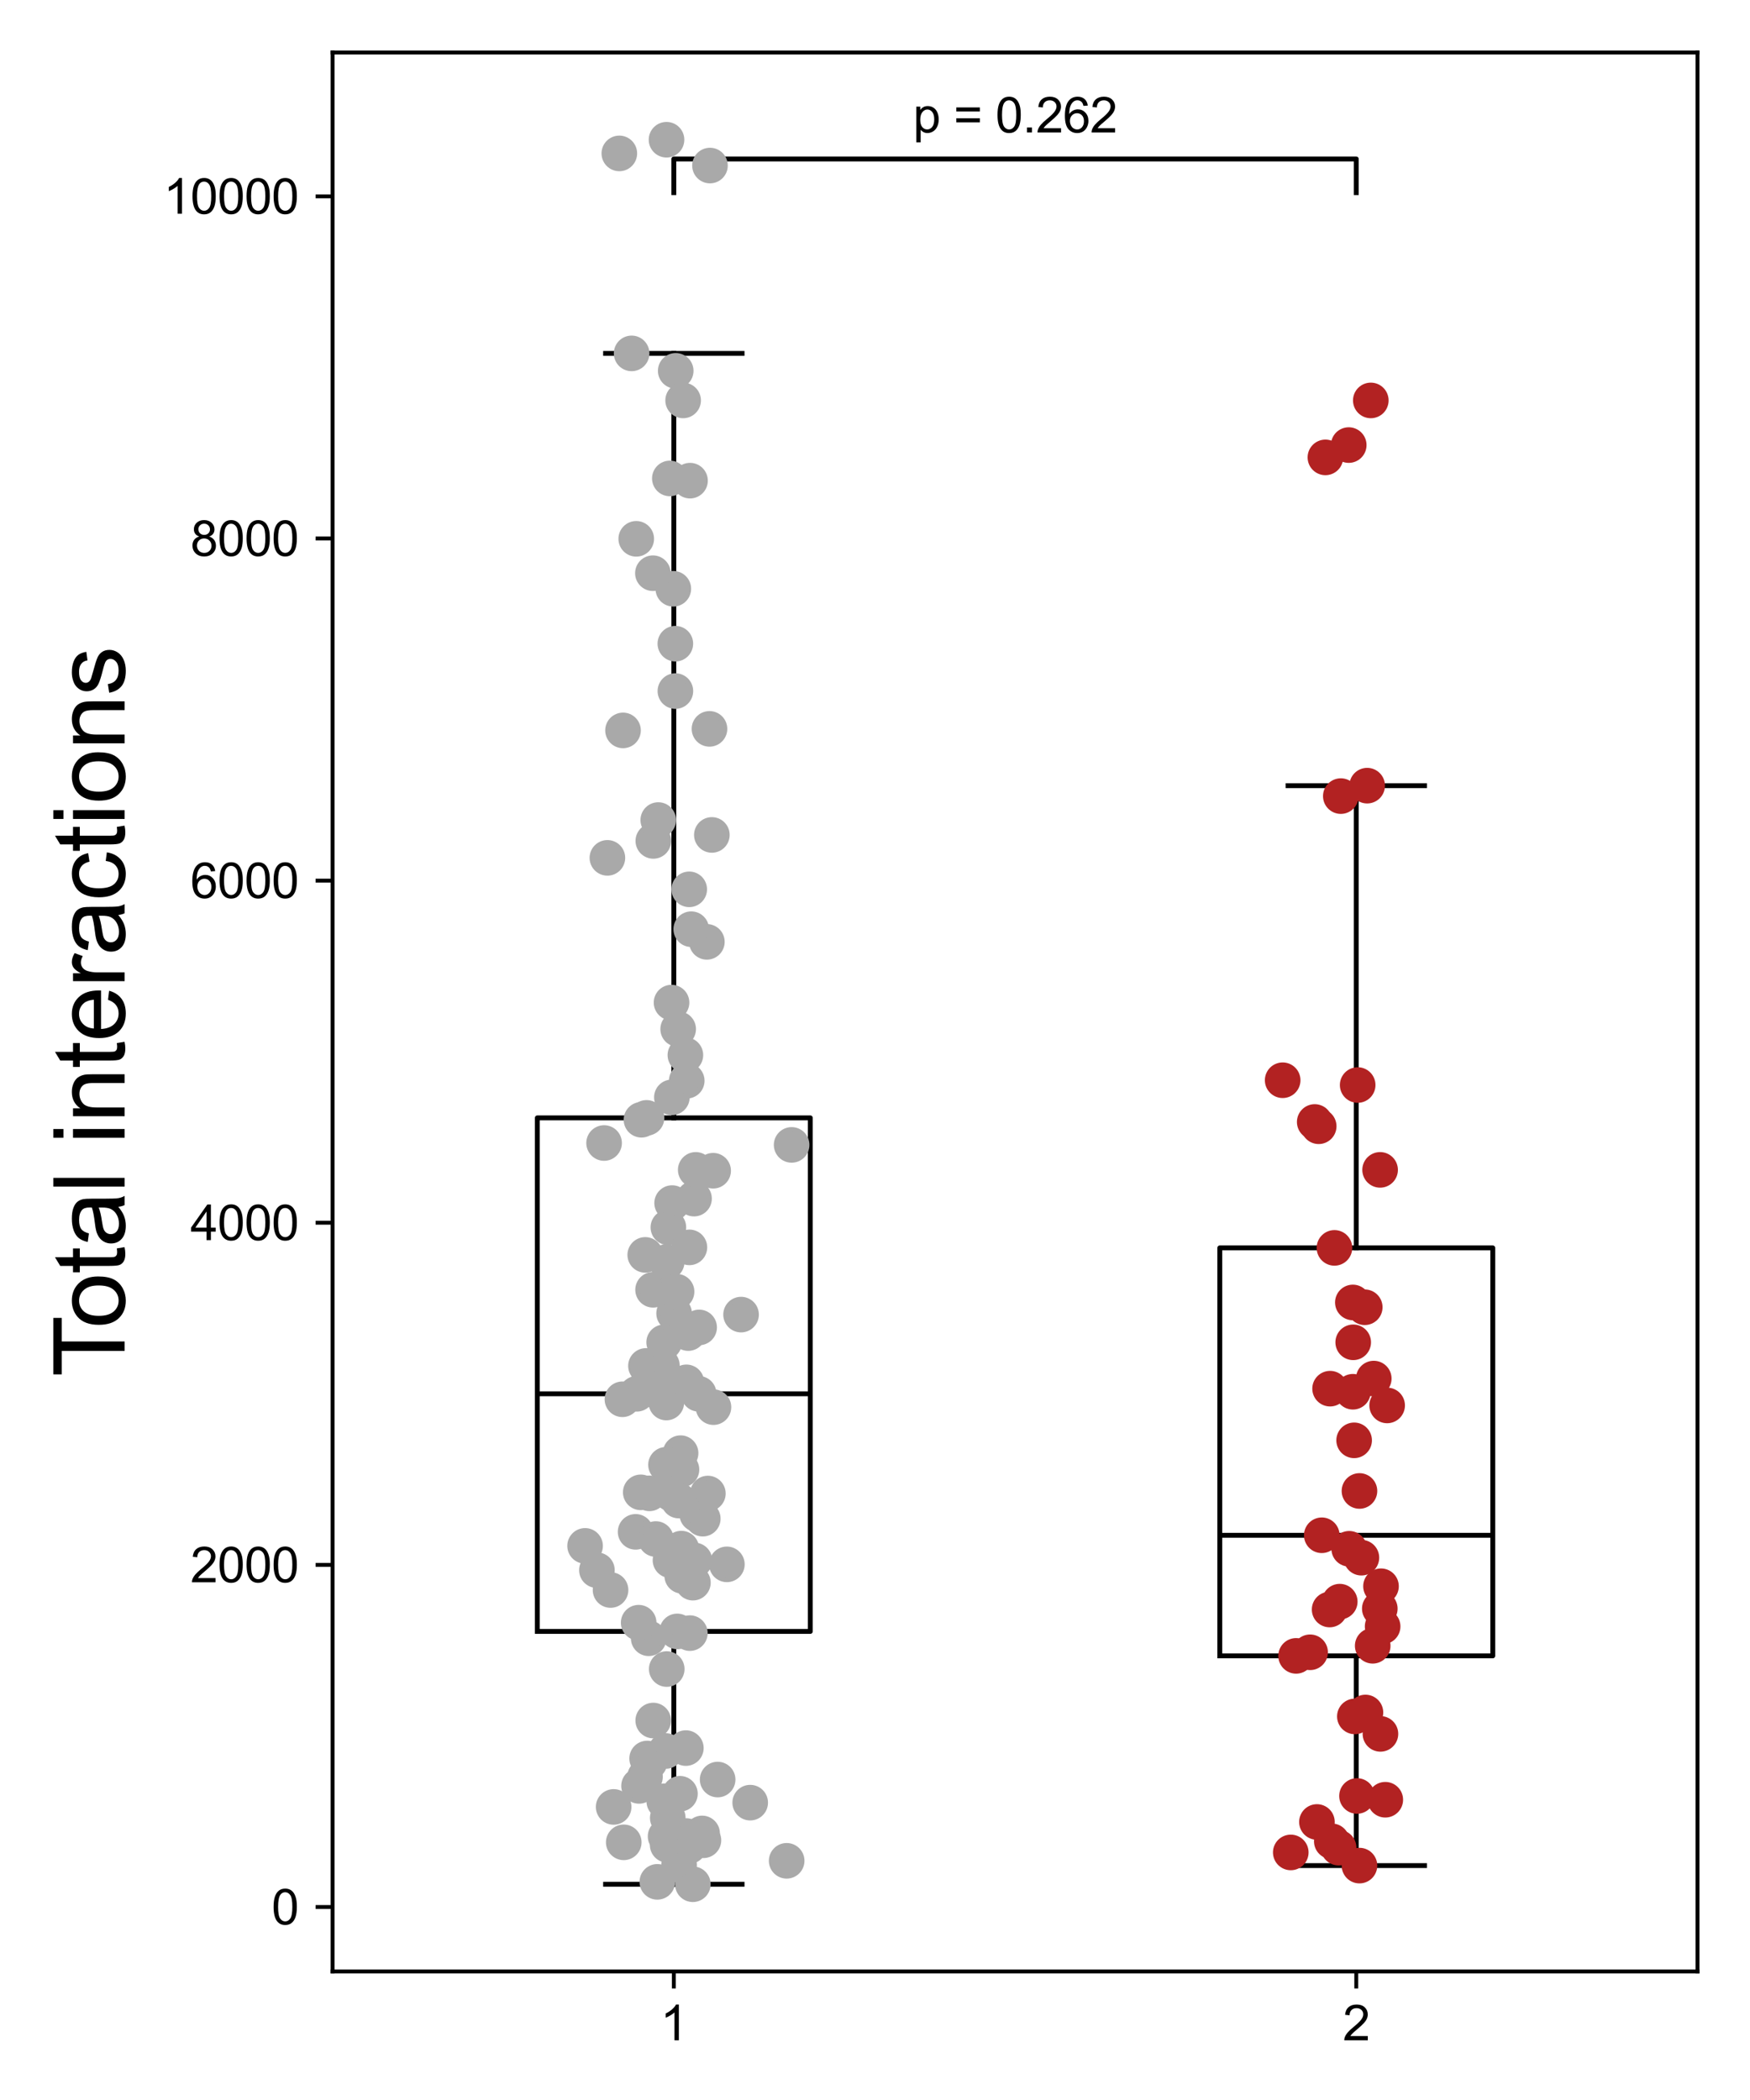 <?xml version="1.0" encoding="utf-8" standalone="no"?>
<!DOCTYPE svg PUBLIC "-//W3C//DTD SVG 1.1//EN"
  "http://www.w3.org/Graphics/SVG/1.1/DTD/svg11.dtd">
<svg xmlns:xlink="http://www.w3.org/1999/xlink" width="360pt" height="432pt" viewBox="0 0 360 432" xmlns="http://www.w3.org/2000/svg" version="1.1">
 <defs>
  <style type="text/css">*{stroke-linejoin: round; stroke-linecap: butt}</style>
 </defs>
 <g id="figure_1">
  <g id="patch_1">
   <path d="M 0 432 
L 360 432 
L 360 0 
L 0 0 
z
" style="fill: #ffffff"/>
  </g>
  <g id="axes_1">
   <g id="patch_2">
    <path d="M 68.42 405.56 
L 349.2 405.56 
L 349.2 10.8 
L 68.42 10.8 
z
" style="fill: #ffffff"/>
   </g>
   <g id="line2d_1">
    <path d="M 110.537 335.605 
L 166.693 335.605 
L 166.693 229.963 
L 110.537 229.963 
L 110.537 335.605 
" clip-path="url(#pa6a92a73f9)" style="fill: none; stroke: #000000; stroke-linecap: square"/>
   </g>
   <g id="line2d_2">
    <path d="M 138.615 335.605 
L 138.615 387.616 
" clip-path="url(#pa6a92a73f9)" style="fill: none; stroke: #000000; stroke-linecap: square"/>
   </g>
   <g id="line2d_3">
    <path d="M 138.615 229.963 
L 138.615 72.697 
" clip-path="url(#pa6a92a73f9)" style="fill: none; stroke: #000000; stroke-linecap: square"/>
   </g>
   <g id="line2d_4">
    <path d="M 124.576 387.616 
L 152.654 387.616 
" clip-path="url(#pa6a92a73f9)" style="fill: none; stroke: #000000; stroke-linecap: square"/>
   </g>
   <g id="line2d_5">
    <path d="M 124.576 72.697 
L 152.654 72.697 
" clip-path="url(#pa6a92a73f9)" style="fill: none; stroke: #000000; stroke-linecap: square"/>
   </g>
   <g id="line2d_6">
    <path d="M 250.927 340.637 
L 307.083 340.637 
L 307.083 256.708 
L 250.927 256.708 
L 250.927 340.637 
" clip-path="url(#pa6a92a73f9)" style="fill: none; stroke: #000000; stroke-linecap: square"/>
   </g>
   <g id="line2d_7">
    <path d="M 279.005 340.637 
L 279.005 383.781 
" clip-path="url(#pa6a92a73f9)" style="fill: none; stroke: #000000; stroke-linecap: square"/>
   </g>
   <g id="line2d_8">
    <path d="M 279.005 256.708 
L 279.005 161.623 
" clip-path="url(#pa6a92a73f9)" style="fill: none; stroke: #000000; stroke-linecap: square"/>
   </g>
   <g id="line2d_9">
    <path d="M 264.966 383.781 
L 293.044 383.781 
" clip-path="url(#pa6a92a73f9)" style="fill: none; stroke: #000000; stroke-linecap: square"/>
   </g>
   <g id="line2d_10">
    <path d="M 264.966 161.623 
L 293.044 161.623 
" clip-path="url(#pa6a92a73f9)" style="fill: none; stroke: #000000; stroke-linecap: square"/>
   </g>
   <g id="line2d_11">
    <path d="M 110.537 286.725 
L 166.693 286.725 
" clip-path="url(#pa6a92a73f9)" style="fill: none; stroke: #000000"/>
   </g>
   <g id="line2d_12">
    <path d="M 250.927 315.828 
L 307.083 315.828 
" clip-path="url(#pa6a92a73f9)" style="fill: none; stroke: #000000"/>
   </g>
   <g id="matplotlib.axis_1">
    <g id="xtick_1">
     <g id="line2d_13">
      <defs>
       <path id="m9f501143c4" d="M 0 0 
L 0 3.5 
" style="stroke: #000000; stroke-width: 0.8"/>
      </defs>
      <g>
       <use xlink:href="#m9f501143c4" x="138.615" y="405.56" style="stroke: #000000; stroke-width: 0.8"/>
      </g>
     </g>
     <g id="text_1">
      <!-- 1 -->
      <g transform="translate(135.835 419.718) scale(0.1 -0.1)">
       <defs>
        <path id="ArialMT-31" d="M 2384 0 
L 1822 0 
L 1822 3584 
Q 1619 3391 1289 3197 
Q 959 3003 697 2906 
L 697 3450 
Q 1169 3672 1522 3987 
Q 1875 4303 2022 4600 
L 2384 4600 
L 2384 0 
z
" transform="scale(0.016)"/>
       </defs>
       <use xlink:href="#ArialMT-31"/>
      </g>
     </g>
    </g>
    <g id="xtick_2">
     <g id="line2d_14">
      <g>
       <use xlink:href="#m9f501143c4" x="279.005" y="405.56" style="stroke: #000000; stroke-width: 0.8"/>
      </g>
     </g>
     <g id="text_2">
      <!-- 2 -->
      <g transform="translate(276.225 419.718) scale(0.1 -0.1)">
       <defs>
        <path id="ArialMT-32" d="M 3222 541 
L 3222 0 
L 194 0 
Q 188 203 259 391 
Q 375 700 629 1000 
Q 884 1300 1366 1694 
Q 2113 2306 2375 2664 
Q 2638 3022 2638 3341 
Q 2638 3675 2398 3904 
Q 2159 4134 1775 4134 
Q 1369 4134 1125 3890 
Q 881 3647 878 3216 
L 300 3275 
Q 359 3922 746 4261 
Q 1134 4600 1788 4600 
Q 2447 4600 2831 4234 
Q 3216 3869 3216 3328 
Q 3216 3053 3103 2787 
Q 2991 2522 2730 2228 
Q 2469 1934 1863 1422 
Q 1356 997 1212 845 
Q 1069 694 975 541 
L 3222 541 
z
" transform="scale(0.016)"/>
       </defs>
       <use xlink:href="#ArialMT-32"/>
      </g>
     </g>
    </g>
   </g>
   <g id="matplotlib.axis_2">
    <g id="ytick_1">
     <g id="line2d_15">
      <defs>
       <path id="md5ae1ed85a" d="M 0 0 
L -3.5 0 
" style="stroke: #000000; stroke-width: 0.8"/>
      </defs>
      <g>
       <use xlink:href="#md5ae1ed85a" x="68.42" y="392.297" style="stroke: #000000; stroke-width: 0.8"/>
      </g>
     </g>
     <g id="text_3">
      <!-- 0 -->
      <g transform="translate(55.859 395.876) scale(0.1 -0.1)">
       <defs>
        <path id="ArialMT-30" d="M 266 2259 
Q 266 3072 433 3567 
Q 600 4063 929 4331 
Q 1259 4600 1759 4600 
Q 2128 4600 2406 4451 
Q 2684 4303 2865 4023 
Q 3047 3744 3150 3342 
Q 3253 2941 3253 2259 
Q 3253 1453 3087 958 
Q 2922 463 2592 192 
Q 2263 -78 1759 -78 
Q 1097 -78 719 397 
Q 266 969 266 2259 
z
M 844 2259 
Q 844 1131 1108 757 
Q 1372 384 1759 384 
Q 2147 384 2411 759 
Q 2675 1134 2675 2259 
Q 2675 3391 2411 3762 
Q 2147 4134 1753 4134 
Q 1366 4134 1134 3806 
Q 844 3388 844 2259 
z
" transform="scale(0.016)"/>
       </defs>
       <use xlink:href="#ArialMT-30"/>
      </g>
     </g>
    </g>
    <g id="ytick_2">
     <g id="line2d_16">
      <g>
       <use xlink:href="#md5ae1ed85a" x="68.42" y="321.916" style="stroke: #000000; stroke-width: 0.8"/>
      </g>
     </g>
     <g id="text_4">
      <!-- 2000 -->
      <g transform="translate(39.176 325.495) scale(0.1 -0.1)">
       <use xlink:href="#ArialMT-32"/>
       <use xlink:href="#ArialMT-30" transform="translate(55.615 0)"/>
       <use xlink:href="#ArialMT-30" transform="translate(111.23 0)"/>
       <use xlink:href="#ArialMT-30" transform="translate(166.846 0)"/>
      </g>
     </g>
    </g>
    <g id="ytick_3">
     <g id="line2d_17">
      <g>
       <use xlink:href="#md5ae1ed85a" x="68.42" y="251.535" style="stroke: #000000; stroke-width: 0.8"/>
      </g>
     </g>
     <g id="text_5">
      <!-- 4000 -->
      <g transform="translate(39.176 255.114) scale(0.1 -0.1)">
       <defs>
        <path id="ArialMT-34" d="M 2069 0 
L 2069 1097 
L 81 1097 
L 81 1613 
L 2172 4581 
L 2631 4581 
L 2631 1613 
L 3250 1613 
L 3250 1097 
L 2631 1097 
L 2631 0 
L 2069 0 
z
M 2069 1613 
L 2069 3678 
L 634 1613 
L 2069 1613 
z
" transform="scale(0.016)"/>
       </defs>
       <use xlink:href="#ArialMT-34"/>
       <use xlink:href="#ArialMT-30" transform="translate(55.615 0)"/>
       <use xlink:href="#ArialMT-30" transform="translate(111.23 0)"/>
       <use xlink:href="#ArialMT-30" transform="translate(166.846 0)"/>
      </g>
     </g>
    </g>
    <g id="ytick_4">
     <g id="line2d_18">
      <g>
       <use xlink:href="#md5ae1ed85a" x="68.42" y="181.154" style="stroke: #000000; stroke-width: 0.8"/>
      </g>
     </g>
     <g id="text_6">
      <!-- 6000 -->
      <g transform="translate(39.176 184.733) scale(0.1 -0.1)">
       <defs>
        <path id="ArialMT-36" d="M 3184 3459 
L 2625 3416 
Q 2550 3747 2413 3897 
Q 2184 4138 1850 4138 
Q 1581 4138 1378 3988 
Q 1113 3794 959 3422 
Q 806 3050 800 2363 
Q 1003 2672 1297 2822 
Q 1591 2972 1913 2972 
Q 2475 2972 2870 2558 
Q 3266 2144 3266 1488 
Q 3266 1056 3080 686 
Q 2894 316 2569 119 
Q 2244 -78 1831 -78 
Q 1128 -78 684 439 
Q 241 956 241 2144 
Q 241 3472 731 4075 
Q 1159 4600 1884 4600 
Q 2425 4600 2770 4297 
Q 3116 3994 3184 3459 
z
M 888 1484 
Q 888 1194 1011 928 
Q 1134 663 1356 523 
Q 1578 384 1822 384 
Q 2178 384 2434 671 
Q 2691 959 2691 1453 
Q 2691 1928 2437 2201 
Q 2184 2475 1800 2475 
Q 1419 2475 1153 2201 
Q 888 1928 888 1484 
z
" transform="scale(0.016)"/>
       </defs>
       <use xlink:href="#ArialMT-36"/>
       <use xlink:href="#ArialMT-30" transform="translate(55.615 0)"/>
       <use xlink:href="#ArialMT-30" transform="translate(111.23 0)"/>
       <use xlink:href="#ArialMT-30" transform="translate(166.846 0)"/>
      </g>
     </g>
    </g>
    <g id="ytick_5">
     <g id="line2d_19">
      <g>
       <use xlink:href="#md5ae1ed85a" x="68.42" y="110.773" style="stroke: #000000; stroke-width: 0.8"/>
      </g>
     </g>
     <g id="text_7">
      <!-- 8000 -->
      <g transform="translate(39.176 114.352) scale(0.1 -0.1)">
       <defs>
        <path id="ArialMT-38" d="M 1131 2484 
Q 781 2613 612 2850 
Q 444 3088 444 3419 
Q 444 3919 803 4259 
Q 1163 4600 1759 4600 
Q 2359 4600 2725 4251 
Q 3091 3903 3091 3403 
Q 3091 3084 2923 2848 
Q 2756 2613 2416 2484 
Q 2838 2347 3058 2040 
Q 3278 1734 3278 1309 
Q 3278 722 2862 322 
Q 2447 -78 1769 -78 
Q 1091 -78 675 323 
Q 259 725 259 1325 
Q 259 1772 486 2073 
Q 713 2375 1131 2484 
z
M 1019 3438 
Q 1019 3113 1228 2906 
Q 1438 2700 1772 2700 
Q 2097 2700 2305 2904 
Q 2513 3109 2513 3406 
Q 2513 3716 2298 3927 
Q 2084 4138 1766 4138 
Q 1444 4138 1231 3931 
Q 1019 3725 1019 3438 
z
M 838 1322 
Q 838 1081 952 856 
Q 1066 631 1291 507 
Q 1516 384 1775 384 
Q 2178 384 2440 643 
Q 2703 903 2703 1303 
Q 2703 1709 2433 1975 
Q 2163 2241 1756 2241 
Q 1359 2241 1098 1978 
Q 838 1716 838 1322 
z
" transform="scale(0.016)"/>
       </defs>
       <use xlink:href="#ArialMT-38"/>
       <use xlink:href="#ArialMT-30" transform="translate(55.615 0)"/>
       <use xlink:href="#ArialMT-30" transform="translate(111.23 0)"/>
       <use xlink:href="#ArialMT-30" transform="translate(166.846 0)"/>
      </g>
     </g>
    </g>
    <g id="ytick_6">
     <g id="line2d_20">
      <g>
       <use xlink:href="#md5ae1ed85a" x="68.42" y="40.392" style="stroke: #000000; stroke-width: 0.8"/>
      </g>
     </g>
     <g id="text_8">
      <!-- 10000 -->
      <g transform="translate(33.615 43.971) scale(0.1 -0.1)">
       <use xlink:href="#ArialMT-31"/>
       <use xlink:href="#ArialMT-30" transform="translate(55.615 0)"/>
       <use xlink:href="#ArialMT-30" transform="translate(111.23 0)"/>
       <use xlink:href="#ArialMT-30" transform="translate(166.846 0)"/>
       <use xlink:href="#ArialMT-30" transform="translate(222.461 0)"/>
      </g>
     </g>
    </g>
    <g id="text_9">
     <!-- Total interactions -->
     <g transform="translate(25.64 283.21) rotate(-90) scale(0.2 -0.2)">
      <defs>
       <path id="ArialMT-54" d="M 1659 0 
L 1659 4041 
L 150 4041 
L 150 4581 
L 3781 4581 
L 3781 4041 
L 2266 4041 
L 2266 0 
L 1659 0 
z
" transform="scale(0.016)"/>
       <path id="ArialMT-6f" d="M 213 1659 
Q 213 2581 725 3025 
Q 1153 3394 1769 3394 
Q 2453 3394 2887 2945 
Q 3322 2497 3322 1706 
Q 3322 1066 3130 698 
Q 2938 331 2570 128 
Q 2203 -75 1769 -75 
Q 1072 -75 642 372 
Q 213 819 213 1659 
z
M 791 1659 
Q 791 1022 1069 705 
Q 1347 388 1769 388 
Q 2188 388 2466 706 
Q 2744 1025 2744 1678 
Q 2744 2294 2464 2611 
Q 2184 2928 1769 2928 
Q 1347 2928 1069 2612 
Q 791 2297 791 1659 
z
" transform="scale(0.016)"/>
       <path id="ArialMT-74" d="M 1650 503 
L 1731 6 
Q 1494 -44 1306 -44 
Q 1000 -44 831 53 
Q 663 150 594 308 
Q 525 466 525 972 
L 525 2881 
L 113 2881 
L 113 3319 
L 525 3319 
L 525 4141 
L 1084 4478 
L 1084 3319 
L 1650 3319 
L 1650 2881 
L 1084 2881 
L 1084 941 
Q 1084 700 1114 631 
Q 1144 563 1211 522 
Q 1278 481 1403 481 
Q 1497 481 1650 503 
z
" transform="scale(0.016)"/>
       <path id="ArialMT-61" d="M 2588 409 
Q 2275 144 1986 34 
Q 1697 -75 1366 -75 
Q 819 -75 525 192 
Q 231 459 231 875 
Q 231 1119 342 1320 
Q 453 1522 633 1644 
Q 813 1766 1038 1828 
Q 1203 1872 1538 1913 
Q 2219 1994 2541 2106 
Q 2544 2222 2544 2253 
Q 2544 2597 2384 2738 
Q 2169 2928 1744 2928 
Q 1347 2928 1158 2789 
Q 969 2650 878 2297 
L 328 2372 
Q 403 2725 575 2942 
Q 747 3159 1072 3276 
Q 1397 3394 1825 3394 
Q 2250 3394 2515 3294 
Q 2781 3194 2906 3042 
Q 3031 2891 3081 2659 
Q 3109 2516 3109 2141 
L 3109 1391 
Q 3109 606 3145 398 
Q 3181 191 3288 0 
L 2700 0 
Q 2613 175 2588 409 
z
M 2541 1666 
Q 2234 1541 1622 1453 
Q 1275 1403 1131 1340 
Q 988 1278 909 1158 
Q 831 1038 831 891 
Q 831 666 1001 516 
Q 1172 366 1500 366 
Q 1825 366 2078 508 
Q 2331 650 2450 897 
Q 2541 1088 2541 1459 
L 2541 1666 
z
" transform="scale(0.016)"/>
       <path id="ArialMT-6c" d="M 409 0 
L 409 4581 
L 972 4581 
L 972 0 
L 409 0 
z
" transform="scale(0.016)"/>
       <path id="ArialMT-20" transform="scale(0.016)"/>
       <path id="ArialMT-69" d="M 425 3934 
L 425 4581 
L 988 4581 
L 988 3934 
L 425 3934 
z
M 425 0 
L 425 3319 
L 988 3319 
L 988 0 
L 425 0 
z
" transform="scale(0.016)"/>
       <path id="ArialMT-6e" d="M 422 0 
L 422 3319 
L 928 3319 
L 928 2847 
Q 1294 3394 1984 3394 
Q 2284 3394 2536 3286 
Q 2788 3178 2913 3003 
Q 3038 2828 3088 2588 
Q 3119 2431 3119 2041 
L 3119 0 
L 2556 0 
L 2556 2019 
Q 2556 2363 2490 2533 
Q 2425 2703 2258 2804 
Q 2091 2906 1866 2906 
Q 1506 2906 1245 2678 
Q 984 2450 984 1813 
L 984 0 
L 422 0 
z
" transform="scale(0.016)"/>
       <path id="ArialMT-65" d="M 2694 1069 
L 3275 997 
Q 3138 488 2766 206 
Q 2394 -75 1816 -75 
Q 1088 -75 661 373 
Q 234 822 234 1631 
Q 234 2469 665 2931 
Q 1097 3394 1784 3394 
Q 2450 3394 2872 2941 
Q 3294 2488 3294 1666 
Q 3294 1616 3291 1516 
L 816 1516 
Q 847 969 1125 678 
Q 1403 388 1819 388 
Q 2128 388 2347 550 
Q 2566 713 2694 1069 
z
M 847 1978 
L 2700 1978 
Q 2663 2397 2488 2606 
Q 2219 2931 1791 2931 
Q 1403 2931 1139 2672 
Q 875 2413 847 1978 
z
" transform="scale(0.016)"/>
       <path id="ArialMT-72" d="M 416 0 
L 416 3319 
L 922 3319 
L 922 2816 
Q 1116 3169 1280 3281 
Q 1444 3394 1641 3394 
Q 1925 3394 2219 3213 
L 2025 2691 
Q 1819 2813 1613 2813 
Q 1428 2813 1281 2702 
Q 1134 2591 1072 2394 
Q 978 2094 978 1738 
L 978 0 
L 416 0 
z
" transform="scale(0.016)"/>
       <path id="ArialMT-63" d="M 2588 1216 
L 3141 1144 
Q 3050 572 2676 248 
Q 2303 -75 1759 -75 
Q 1078 -75 664 370 
Q 250 816 250 1647 
Q 250 2184 428 2587 
Q 606 2991 970 3192 
Q 1334 3394 1763 3394 
Q 2303 3394 2647 3120 
Q 2991 2847 3088 2344 
L 2541 2259 
Q 2463 2594 2264 2762 
Q 2066 2931 1784 2931 
Q 1359 2931 1093 2626 
Q 828 2322 828 1663 
Q 828 994 1084 691 
Q 1341 388 1753 388 
Q 2084 388 2306 591 
Q 2528 794 2588 1216 
z
" transform="scale(0.016)"/>
       <path id="ArialMT-73" d="M 197 991 
L 753 1078 
Q 800 744 1014 566 
Q 1228 388 1613 388 
Q 2000 388 2187 545 
Q 2375 703 2375 916 
Q 2375 1106 2209 1216 
Q 2094 1291 1634 1406 
Q 1016 1563 777 1677 
Q 538 1791 414 1992 
Q 291 2194 291 2438 
Q 291 2659 392 2848 
Q 494 3038 669 3163 
Q 800 3259 1026 3326 
Q 1253 3394 1513 3394 
Q 1903 3394 2198 3281 
Q 2494 3169 2634 2976 
Q 2775 2784 2828 2463 
L 2278 2388 
Q 2241 2644 2061 2787 
Q 1881 2931 1553 2931 
Q 1166 2931 1000 2803 
Q 834 2675 834 2503 
Q 834 2394 903 2306 
Q 972 2216 1119 2156 
Q 1203 2125 1616 2013 
Q 2213 1853 2448 1751 
Q 2684 1650 2818 1456 
Q 2953 1263 2953 975 
Q 2953 694 2789 445 
Q 2625 197 2315 61 
Q 2006 -75 1616 -75 
Q 969 -75 630 194 
Q 291 463 197 991 
z
" transform="scale(0.016)"/>
      </defs>
      <use xlink:href="#ArialMT-54"/>
      <use xlink:href="#ArialMT-6f" transform="translate(49.959 0)"/>
      <use xlink:href="#ArialMT-74" transform="translate(105.574 0)"/>
      <use xlink:href="#ArialMT-61" transform="translate(133.357 0)"/>
      <use xlink:href="#ArialMT-6c" transform="translate(188.973 0)"/>
      <use xlink:href="#ArialMT-20" transform="translate(211.189 0)"/>
      <use xlink:href="#ArialMT-69" transform="translate(238.973 0)"/>
      <use xlink:href="#ArialMT-6e" transform="translate(261.189 0)"/>
      <use xlink:href="#ArialMT-74" transform="translate(316.805 0)"/>
      <use xlink:href="#ArialMT-65" transform="translate(344.588 0)"/>
      <use xlink:href="#ArialMT-72" transform="translate(400.203 0)"/>
      <use xlink:href="#ArialMT-61" transform="translate(433.504 0)"/>
      <use xlink:href="#ArialMT-63" transform="translate(489.119 0)"/>
      <use xlink:href="#ArialMT-74" transform="translate(539.119 0)"/>
      <use xlink:href="#ArialMT-69" transform="translate(566.902 0)"/>
      <use xlink:href="#ArialMT-6f" transform="translate(589.119 0)"/>
      <use xlink:href="#ArialMT-6e" transform="translate(644.734 0)"/>
      <use xlink:href="#ArialMT-73" transform="translate(700.35 0)"/>
     </g>
    </g>
   </g>
   <g id="line2d_21">
    <path d="M 138.615 39.63 
L 138.615 32.702 
L 279.005 32.702 
L 279.005 39.63 
" clip-path="url(#pa6a92a73f9)" style="fill: none; stroke: #000000; stroke-linecap: square"/>
   </g>
   <g id="PathCollection_1">
    <defs>
     <path id="ma10ed58c0f" d="M 0 3.162 
C 0.839 3.162 1.643 2.829 2.236 2.236 
C 2.829 1.643 3.162 0.839 3.162 0 
C 3.162 -0.839 2.829 -1.643 2.236 -2.236 
C 1.643 -2.829 0.839 -3.162 0 -3.162 
C -0.839 -3.162 -1.643 -2.829 -2.236 -2.236 
C -2.829 -1.643 -3.162 -0.839 -3.162 0 
C -3.162 0.839 -2.829 1.643 -2.236 2.236 
C -1.643 2.829 -0.839 3.162 0 3.162 
z
" style="stroke: #a9a9a9"/>
    </defs>
    <g clip-path="url(#pa6a92a73f9)">
     <use xlink:href="#ma10ed58c0f" x="143.424" y="311.499" style="fill: #a9a9a9; stroke: #a9a9a9"/>
     <use xlink:href="#ma10ed58c0f" x="141.2" y="284.367" style="fill: #a9a9a9; stroke: #a9a9a9"/>
     <use xlink:href="#ma10ed58c0f" x="137.032" y="285.318" style="fill: #a9a9a9; stroke: #a9a9a9"/>
     <use xlink:href="#ma10ed58c0f" x="133.446" y="337.012" style="fill: #a9a9a9; stroke: #a9a9a9"/>
     <use xlink:href="#ma10ed58c0f" x="140.006" y="298.936" style="fill: #a9a9a9; stroke: #a9a9a9"/>
     <use xlink:href="#ma10ed58c0f" x="138.069" y="307.241" style="fill: #a9a9a9; stroke: #a9a9a9"/>
     <use xlink:href="#ma10ed58c0f" x="140.188" y="302.315" style="fill: #a9a9a9; stroke: #a9a9a9"/>
     <use xlink:href="#ma10ed58c0f" x="141.091" y="359.605" style="fill: #a9a9a9; stroke: #a9a9a9"/>
     <use xlink:href="#ma10ed58c0f" x="135.697" y="286.514" style="fill: #a9a9a9; stroke: #a9a9a9"/>
     <use xlink:href="#ma10ed58c0f" x="126.235" y="371.71" style="fill: #a9a9a9; stroke: #a9a9a9"/>
     <use xlink:href="#ma10ed58c0f" x="143.731" y="286.725" style="fill: #a9a9a9; stroke: #a9a9a9"/>
     <use xlink:href="#ma10ed58c0f" x="140.343" y="324.168" style="fill: #a9a9a9; stroke: #a9a9a9"/>
     <use xlink:href="#ma10ed58c0f" x="134.379" y="353.939" style="fill: #a9a9a9; stroke: #a9a9a9"/>
     <use xlink:href="#ma10ed58c0f" x="138.509" y="121.119" style="fill: #a9a9a9; stroke: #a9a9a9"/>
     <use xlink:href="#ma10ed58c0f" x="139.51" y="211.699" style="fill: #a9a9a9; stroke: #a9a9a9"/>
     <use xlink:href="#ma10ed58c0f" x="140.153" y="318.573" style="fill: #a9a9a9; stroke: #a9a9a9"/>
     <use xlink:href="#ma10ed58c0f" x="133.123" y="361.751" style="fill: #a9a9a9; stroke: #a9a9a9"/>
     <use xlink:href="#ma10ed58c0f" x="152.447" y="270.432" style="fill: #a9a9a9; stroke: #a9a9a9"/>
     <use xlink:href="#ma10ed58c0f" x="147.63" y="366.08" style="fill: #a9a9a9; stroke: #a9a9a9"/>
     <use xlink:href="#ma10ed58c0f" x="130.752" y="315.124" style="fill: #a9a9a9; stroke: #a9a9a9"/>
     <use xlink:href="#ma10ed58c0f" x="143.695" y="311.605" style="fill: #a9a9a9; stroke: #a9a9a9"/>
     <use xlink:href="#ma10ed58c0f" x="137.928" y="320.966" style="fill: #a9a9a9; stroke: #a9a9a9"/>
     <use xlink:href="#ma10ed58c0f" x="130.995" y="286.725" style="fill: #a9a9a9; stroke: #a9a9a9"/>
     <use xlink:href="#ma10ed58c0f" x="145.95" y="149.94" style="fill: #a9a9a9; stroke: #a9a9a9"/>
     <use xlink:href="#ma10ed58c0f" x="137.494" y="252.485" style="fill: #a9a9a9; stroke: #a9a9a9"/>
     <use xlink:href="#ma10ed58c0f" x="133.003" y="229.963" style="fill: #a9a9a9; stroke: #a9a9a9"/>
     <use xlink:href="#ma10ed58c0f" x="137.157" y="343.347" style="fill: #a9a9a9; stroke: #a9a9a9"/>
     <use xlink:href="#ma10ed58c0f" x="149.529" y="321.81" style="fill: #a9a9a9; stroke: #a9a9a9"/>
     <use xlink:href="#ma10ed58c0f" x="144.571" y="312.414" style="fill: #a9a9a9; stroke: #a9a9a9"/>
     <use xlink:href="#ma10ed58c0f" x="139.7" y="383.64" style="fill: #a9a9a9; stroke: #a9a9a9"/>
     <use xlink:href="#ma10ed58c0f" x="135.221" y="387.124" style="fill: #a9a9a9; stroke: #a9a9a9"/>
     <use xlink:href="#ma10ed58c0f" x="131.381" y="333.81" style="fill: #a9a9a9; stroke: #a9a9a9"/>
     <use xlink:href="#ma10ed58c0f" x="142.526" y="387.616" style="fill: #a9a9a9; stroke: #a9a9a9"/>
     <use xlink:href="#ma10ed58c0f" x="136.963" y="360.203" style="fill: #a9a9a9; stroke: #a9a9a9"/>
     <use xlink:href="#ma10ed58c0f" x="131.46" y="367.382" style="fill: #a9a9a9; stroke: #a9a9a9"/>
     <use xlink:href="#ma10ed58c0f" x="143.824" y="273.071" style="fill: #a9a9a9; stroke: #a9a9a9"/>
     <use xlink:href="#ma10ed58c0f" x="139.316" y="335.605" style="fill: #a9a9a9; stroke: #a9a9a9"/>
     <use xlink:href="#ma10ed58c0f" x="142.856" y="321.001" style="fill: #a9a9a9; stroke: #a9a9a9"/>
     <use xlink:href="#ma10ed58c0f" x="136.159" y="280.884" style="fill: #a9a9a9; stroke: #a9a9a9"/>
     <use xlink:href="#ma10ed58c0f" x="128.039" y="287.851" style="fill: #a9a9a9; stroke: #a9a9a9"/>
     <use xlink:href="#ma10ed58c0f" x="140.995" y="217.048" style="fill: #a9a9a9; stroke: #a9a9a9"/>
     <use xlink:href="#ma10ed58c0f" x="138.265" y="247.488" style="fill: #a9a9a9; stroke: #a9a9a9"/>
     <use xlink:href="#ma10ed58c0f" x="133.619" y="362.49" style="fill: #a9a9a9; stroke: #a9a9a9"/>
     <use xlink:href="#ma10ed58c0f" x="130.884" y="110.843" style="fill: #a9a9a9; stroke: #a9a9a9"/>
     <use xlink:href="#ma10ed58c0f" x="137.797" y="98.421" style="fill: #a9a9a9; stroke: #a9a9a9"/>
     <use xlink:href="#ma10ed58c0f" x="128.164" y="150.256" style="fill: #a9a9a9; stroke: #a9a9a9"/>
     <use xlink:href="#ma10ed58c0f" x="134.348" y="265.329" style="fill: #a9a9a9; stroke: #a9a9a9"/>
     <use xlink:href="#ma10ed58c0f" x="146.766" y="289.47" style="fill: #a9a9a9; stroke: #a9a9a9"/>
     <use xlink:href="#ma10ed58c0f" x="137.005" y="301.329" style="fill: #a9a9a9; stroke: #a9a9a9"/>
     <use xlink:href="#ma10ed58c0f" x="132.736" y="258.151" style="fill: #a9a9a9; stroke: #a9a9a9"/>
     <use xlink:href="#ma10ed58c0f" x="132.884" y="280.989" style="fill: #a9a9a9; stroke: #a9a9a9"/>
     <use xlink:href="#ma10ed58c0f" x="125.599" y="327.089" style="fill: #a9a9a9; stroke: #a9a9a9"/>
     <use xlink:href="#ma10ed58c0f" x="136.627" y="276.133" style="fill: #a9a9a9; stroke: #a9a9a9"/>
     <use xlink:href="#ma10ed58c0f" x="133.594" y="307.206" style="fill: #a9a9a9; stroke: #a9a9a9"/>
     <use xlink:href="#ma10ed58c0f" x="131.811" y="306.995" style="fill: #a9a9a9; stroke: #a9a9a9"/>
     <use xlink:href="#ma10ed58c0f" x="138.937" y="142.163" style="fill: #a9a9a9; stroke: #a9a9a9"/>
     <use xlink:href="#ma10ed58c0f" x="138.675" y="270.186" style="fill: #a9a9a9; stroke: #a9a9a9"/>
     <use xlink:href="#ma10ed58c0f" x="120.361" y="318.01" style="fill: #a9a9a9; stroke: #a9a9a9"/>
     <use xlink:href="#ma10ed58c0f" x="128.314" y="378.995" style="fill: #a9a9a9; stroke: #a9a9a9"/>
     <use xlink:href="#ma10ed58c0f" x="141.146" y="377.693" style="fill: #a9a9a9; stroke: #a9a9a9"/>
     <use xlink:href="#ma10ed58c0f" x="144.707" y="378.572" style="fill: #a9a9a9; stroke: #a9a9a9"/>
     <use xlink:href="#ma10ed58c0f" x="144.434" y="377.165" style="fill: #a9a9a9; stroke: #a9a9a9"/>
     <use xlink:href="#ma10ed58c0f" x="137.366" y="373.962" style="fill: #a9a9a9; stroke: #a9a9a9"/>
     <use xlink:href="#ma10ed58c0f" x="141.732" y="379.769" style="fill: #a9a9a9; stroke: #a9a9a9"/>
     <use xlink:href="#ma10ed58c0f" x="136.648" y="370.549" style="fill: #a9a9a9; stroke: #a9a9a9"/>
     <use xlink:href="#ma10ed58c0f" x="139.873" y="369.001" style="fill: #a9a9a9; stroke: #a9a9a9"/>
     <use xlink:href="#ma10ed58c0f" x="161.828" y="382.795" style="fill: #a9a9a9; stroke: #a9a9a9"/>
     <use xlink:href="#ma10ed58c0f" x="137.346" y="379.523" style="fill: #a9a9a9; stroke: #a9a9a9"/>
     <use xlink:href="#ma10ed58c0f" x="154.327" y="370.83" style="fill: #a9a9a9; stroke: #a9a9a9"/>
     <use xlink:href="#ma10ed58c0f" x="136.921" y="377.763" style="fill: #a9a9a9; stroke: #a9a9a9"/>
     <use xlink:href="#ma10ed58c0f" x="132.69" y="365.517" style="fill: #a9a9a9; stroke: #a9a9a9"/>
     <use xlink:href="#ma10ed58c0f" x="139.18" y="265.716" style="fill: #a9a9a9; stroke: #a9a9a9"/>
     <use xlink:href="#ma10ed58c0f" x="136.341" y="285.177" style="fill: #a9a9a9; stroke: #a9a9a9"/>
     <use xlink:href="#ma10ed58c0f" x="145.62" y="307.241" style="fill: #a9a9a9; stroke: #a9a9a9"/>
     <use xlink:href="#ma10ed58c0f" x="137.153" y="259.593" style="fill: #a9a9a9; stroke: #a9a9a9"/>
     <use xlink:href="#ma10ed58c0f" x="122.793" y="323.007" style="fill: #a9a9a9; stroke: #a9a9a9"/>
     <use xlink:href="#ma10ed58c0f" x="139.625" y="308.684" style="fill: #a9a9a9; stroke: #a9a9a9"/>
     <use xlink:href="#ma10ed58c0f" x="137.075" y="288.52" style="fill: #a9a9a9; stroke: #a9a9a9"/>
     <use xlink:href="#ma10ed58c0f" x="132.957" y="285.247" style="fill: #a9a9a9; stroke: #a9a9a9"/>
     <use xlink:href="#ma10ed58c0f" x="142.542" y="325.576" style="fill: #a9a9a9; stroke: #a9a9a9"/>
     <use xlink:href="#ma10ed58c0f" x="134.912" y="316.602" style="fill: #a9a9a9; stroke: #a9a9a9"/>
     <use xlink:href="#ma10ed58c0f" x="131.959" y="230.35" style="fill: #a9a9a9; stroke: #a9a9a9"/>
     <use xlink:href="#ma10ed58c0f" x="143.122" y="240.661" style="fill: #a9a9a9; stroke: #a9a9a9"/>
     <use xlink:href="#ma10ed58c0f" x="134.398" y="172.989" style="fill: #a9a9a9; stroke: #a9a9a9"/>
     <use xlink:href="#ma10ed58c0f" x="145.413" y="193.752" style="fill: #a9a9a9; stroke: #a9a9a9"/>
     <use xlink:href="#ma10ed58c0f" x="146.703" y="240.837" style="fill: #a9a9a9; stroke: #a9a9a9"/>
     <use xlink:href="#ma10ed58c0f" x="127.404" y="31.559" style="fill: #a9a9a9; stroke: #a9a9a9"/>
     <use xlink:href="#ma10ed58c0f" x="146.053" y="34.057" style="fill: #a9a9a9; stroke: #a9a9a9"/>
     <use xlink:href="#ma10ed58c0f" x="134.311" y="117.916" style="fill: #a9a9a9; stroke: #a9a9a9"/>
     <use xlink:href="#ma10ed58c0f" x="141.577" y="274.233" style="fill: #a9a9a9; stroke: #a9a9a9"/>
     <use xlink:href="#ma10ed58c0f" x="142.773" y="246.573" style="fill: #a9a9a9; stroke: #a9a9a9"/>
     <use xlink:href="#ma10ed58c0f" x="141.784" y="182.948" style="fill: #a9a9a9; stroke: #a9a9a9"/>
     <use xlink:href="#ma10ed58c0f" x="142.198" y="191.148" style="fill: #a9a9a9; stroke: #a9a9a9"/>
     <use xlink:href="#ma10ed58c0f" x="141.916" y="335.957" style="fill: #a9a9a9; stroke: #a9a9a9"/>
     <use xlink:href="#ma10ed58c0f" x="162.849" y="235.523" style="fill: #a9a9a9; stroke: #a9a9a9"/>
     <use xlink:href="#ma10ed58c0f" x="138.144" y="206.245" style="fill: #a9a9a9; stroke: #a9a9a9"/>
     <use xlink:href="#ma10ed58c0f" x="138.214" y="225.74" style="fill: #a9a9a9; stroke: #a9a9a9"/>
     <use xlink:href="#ma10ed58c0f" x="141.946" y="98.878" style="fill: #a9a9a9; stroke: #a9a9a9"/>
     <use xlink:href="#ma10ed58c0f" x="139.005" y="76.286" style="fill: #a9a9a9; stroke: #a9a9a9"/>
     <use xlink:href="#ma10ed58c0f" x="135.416" y="168.696" style="fill: #a9a9a9; stroke: #a9a9a9"/>
     <use xlink:href="#ma10ed58c0f" x="124.95" y="176.473" style="fill: #a9a9a9; stroke: #a9a9a9"/>
     <use xlink:href="#ma10ed58c0f" x="141.273" y="222.327" style="fill: #a9a9a9; stroke: #a9a9a9"/>
     <use xlink:href="#ma10ed58c0f" x="141.819" y="256.602" style="fill: #a9a9a9; stroke: #a9a9a9"/>
     <use xlink:href="#ma10ed58c0f" x="124.27" y="235.136" style="fill: #a9a9a9; stroke: #a9a9a9"/>
     <use xlink:href="#ma10ed58c0f" x="129.933" y="72.697" style="fill: #a9a9a9; stroke: #a9a9a9"/>
     <use xlink:href="#ma10ed58c0f" x="137.113" y="28.744" style="fill: #a9a9a9; stroke: #a9a9a9"/>
     <use xlink:href="#ma10ed58c0f" x="140.529" y="82.374" style="fill: #a9a9a9; stroke: #a9a9a9"/>
     <use xlink:href="#ma10ed58c0f" x="146.44" y="171.758" style="fill: #a9a9a9; stroke: #a9a9a9"/>
     <use xlink:href="#ma10ed58c0f" x="138.928" y="132.415" style="fill: #a9a9a9; stroke: #a9a9a9"/>
    </g>
   </g>
   <g id="PathCollection_2">
    <defs>
     <path id="mf9547ef5f7" d="M 0 3.162 
C 0.839 3.162 1.643 2.829 2.236 2.236 
C 2.829 1.643 3.162 0.839 3.162 0 
C 3.162 -0.839 2.829 -1.643 2.236 -2.236 
C 1.643 -2.829 0.839 -3.162 0 -3.162 
C -0.839 -3.162 -1.643 -2.829 -2.236 -2.236 
C -2.829 -1.643 -3.162 -0.839 -3.162 0 
C -3.162 0.839 -2.829 1.643 -2.236 2.236 
C -1.643 2.829 -0.839 3.162 0 3.162 
z
" style="stroke: #b22222"/>
    </defs>
    <g clip-path="url(#pa6a92a73f9)">
     <use xlink:href="#mf9547ef5f7" x="266.626" y="340.637" style="fill: #b22222; stroke: #b22222"/>
     <use xlink:href="#mf9547ef5f7" x="283.907" y="240.661" style="fill: #b22222; stroke: #b22222"/>
     <use xlink:href="#mf9547ef5f7" x="277.548" y="318.608" style="fill: #b22222; stroke: #b22222"/>
     <use xlink:href="#mf9547ef5f7" x="278.714" y="353.094" style="fill: #b22222; stroke: #b22222"/>
     <use xlink:href="#mf9547ef5f7" x="282.601" y="283.593" style="fill: #b22222; stroke: #b22222"/>
     <use xlink:href="#mf9547ef5f7" x="283.845" y="330.924" style="fill: #b22222; stroke: #b22222"/>
     <use xlink:href="#mf9547ef5f7" x="282.386" y="338.561" style="fill: #b22222; stroke: #b22222"/>
     <use xlink:href="#mf9547ef5f7" x="280.892" y="352.285" style="fill: #b22222; stroke: #b22222"/>
     <use xlink:href="#mf9547ef5f7" x="281.246" y="161.623" style="fill: #b22222; stroke: #b22222"/>
     <use xlink:href="#mf9547ef5f7" x="269.509" y="339.898" style="fill: #b22222; stroke: #b22222"/>
     <use xlink:href="#mf9547ef5f7" x="283.976" y="356.684" style="fill: #b22222; stroke: #b22222"/>
     <use xlink:href="#mf9547ef5f7" x="285.355" y="289.118" style="fill: #b22222; stroke: #b22222"/>
     <use xlink:href="#mf9547ef5f7" x="273.62" y="285.669" style="fill: #b22222; stroke: #b22222"/>
     <use xlink:href="#mf9547ef5f7" x="278.374" y="276.133" style="fill: #b22222; stroke: #b22222"/>
     <use xlink:href="#mf9547ef5f7" x="272.656" y="94.092" style="fill: #b22222; stroke: #b22222"/>
     <use xlink:href="#mf9547ef5f7" x="280.059" y="320.438" style="fill: #b22222; stroke: #b22222"/>
     <use xlink:href="#mf9547ef5f7" x="275.606" y="329.482" style="fill: #b22222; stroke: #b22222"/>
     <use xlink:href="#mf9547ef5f7" x="284.091" y="326.315" style="fill: #b22222; stroke: #b22222"/>
     <use xlink:href="#mf9547ef5f7" x="278.313" y="286.303" style="fill: #b22222; stroke: #b22222"/>
     <use xlink:href="#mf9547ef5f7" x="273.523" y="331.1" style="fill: #b22222; stroke: #b22222"/>
     <use xlink:href="#mf9547ef5f7" x="280.748" y="268.919" style="fill: #b22222; stroke: #b22222"/>
     <use xlink:href="#mf9547ef5f7" x="271.275" y="231.687" style="fill: #b22222; stroke: #b22222"/>
     <use xlink:href="#mf9547ef5f7" x="275.824" y="163.77" style="fill: #b22222; stroke: #b22222"/>
     <use xlink:href="#mf9547ef5f7" x="270.458" y="230.807" style="fill: #b22222; stroke: #b22222"/>
     <use xlink:href="#mf9547ef5f7" x="277.454" y="91.559" style="fill: #b22222; stroke: #b22222"/>
     <use xlink:href="#mf9547ef5f7" x="274.516" y="256.708" style="fill: #b22222; stroke: #b22222"/>
     <use xlink:href="#mf9547ef5f7" x="279.661" y="383.781" style="fill: #b22222; stroke: #b22222"/>
     <use xlink:href="#mf9547ef5f7" x="270.913" y="374.807" style="fill: #b22222; stroke: #b22222"/>
     <use xlink:href="#mf9547ef5f7" x="265.53" y="381.071" style="fill: #b22222; stroke: #b22222"/>
     <use xlink:href="#mf9547ef5f7" x="273.969" y="378.784" style="fill: #b22222; stroke: #b22222"/>
     <use xlink:href="#mf9547ef5f7" x="275.367" y="380.086" style="fill: #b22222; stroke: #b22222"/>
     <use xlink:href="#mf9547ef5f7" x="284.973" y="370.232" style="fill: #b22222; stroke: #b22222"/>
     <use xlink:href="#mf9547ef5f7" x="279.154" y="369.458" style="fill: #b22222; stroke: #b22222"/>
     <use xlink:href="#mf9547ef5f7" x="271.907" y="315.828" style="fill: #b22222; stroke: #b22222"/>
     <use xlink:href="#mf9547ef5f7" x="281.994" y="82.374" style="fill: #b22222; stroke: #b22222"/>
     <use xlink:href="#mf9547ef5f7" x="279.293" y="223.206" style="fill: #b22222; stroke: #b22222"/>
     <use xlink:href="#mf9547ef5f7" x="278.301" y="267.933" style="fill: #b22222; stroke: #b22222"/>
     <use xlink:href="#mf9547ef5f7" x="284.427" y="334.584" style="fill: #b22222; stroke: #b22222"/>
     <use xlink:href="#mf9547ef5f7" x="278.565" y="296.297" style="fill: #b22222; stroke: #b22222"/>
     <use xlink:href="#mf9547ef5f7" x="279.661" y="306.713" style="fill: #b22222; stroke: #b22222"/>
     <use xlink:href="#mf9547ef5f7" x="263.863" y="222.221" style="fill: #b22222; stroke: #b22222"/>
    </g>
   </g>
   <g id="patch_3">
    <path d="M 68.42 405.56 
L 68.42 10.8 
" style="fill: none; stroke: #000000; stroke-width: 0.8; stroke-linejoin: miter; stroke-linecap: square"/>
   </g>
   <g id="patch_4">
    <path d="M 349.2 405.56 
L 349.2 10.8 
" style="fill: none; stroke: #000000; stroke-width: 0.8; stroke-linejoin: miter; stroke-linecap: square"/>
   </g>
   <g id="patch_5">
    <path d="M 68.42 405.56 
L 349.2 405.56 
" style="fill: none; stroke: #000000; stroke-width: 0.8; stroke-linejoin: miter; stroke-linecap: square"/>
   </g>
   <g id="patch_6">
    <path d="M 68.42 10.8 
L 349.2 10.8 
" style="fill: none; stroke: #000000; stroke-width: 0.8; stroke-linejoin: miter; stroke-linecap: square"/>
   </g>
   <g id="text_10">
    <!-- p = 0.262 -->
    <g transform="translate(187.82 27.25) scale(0.1 -0.1)">
     <defs>
      <path id="ArialMT-70" d="M 422 -1272 
L 422 3319 
L 934 3319 
L 934 2888 
Q 1116 3141 1344 3267 
Q 1572 3394 1897 3394 
Q 2322 3394 2647 3175 
Q 2972 2956 3137 2557 
Q 3303 2159 3303 1684 
Q 3303 1175 3120 767 
Q 2938 359 2589 142 
Q 2241 -75 1856 -75 
Q 1575 -75 1351 44 
Q 1128 163 984 344 
L 984 -1272 
L 422 -1272 
z
M 931 1641 
Q 931 1000 1190 694 
Q 1450 388 1819 388 
Q 2194 388 2461 705 
Q 2728 1022 2728 1688 
Q 2728 2322 2467 2637 
Q 2206 2953 1844 2953 
Q 1484 2953 1207 2617 
Q 931 2281 931 1641 
z
" transform="scale(0.016)"/>
      <path id="ArialMT-3d" d="M 3381 2694 
L 356 2694 
L 356 3219 
L 3381 3219 
L 3381 2694 
z
M 3381 1303 
L 356 1303 
L 356 1828 
L 3381 1828 
L 3381 1303 
z
" transform="scale(0.016)"/>
      <path id="ArialMT-2e" d="M 581 0 
L 581 641 
L 1222 641 
L 1222 0 
L 581 0 
z
" transform="scale(0.016)"/>
     </defs>
     <use xlink:href="#ArialMT-70"/>
     <use xlink:href="#ArialMT-20" transform="translate(55.615 0)"/>
     <use xlink:href="#ArialMT-3d" transform="translate(83.398 0)"/>
     <use xlink:href="#ArialMT-20" transform="translate(141.797 0)"/>
     <use xlink:href="#ArialMT-30" transform="translate(169.58 0)"/>
     <use xlink:href="#ArialMT-2e" transform="translate(225.195 0)"/>
     <use xlink:href="#ArialMT-32" transform="translate(252.979 0)"/>
     <use xlink:href="#ArialMT-36" transform="translate(308.594 0)"/>
     <use xlink:href="#ArialMT-32" transform="translate(364.209 0)"/>
    </g>
   </g>
  </g>
 </g>
 <defs>
  <clipPath id="pa6a92a73f9">
   <rect x="68.42" y="10.8" width="280.78" height="394.76"/>
  </clipPath>
 </defs>
</svg>
